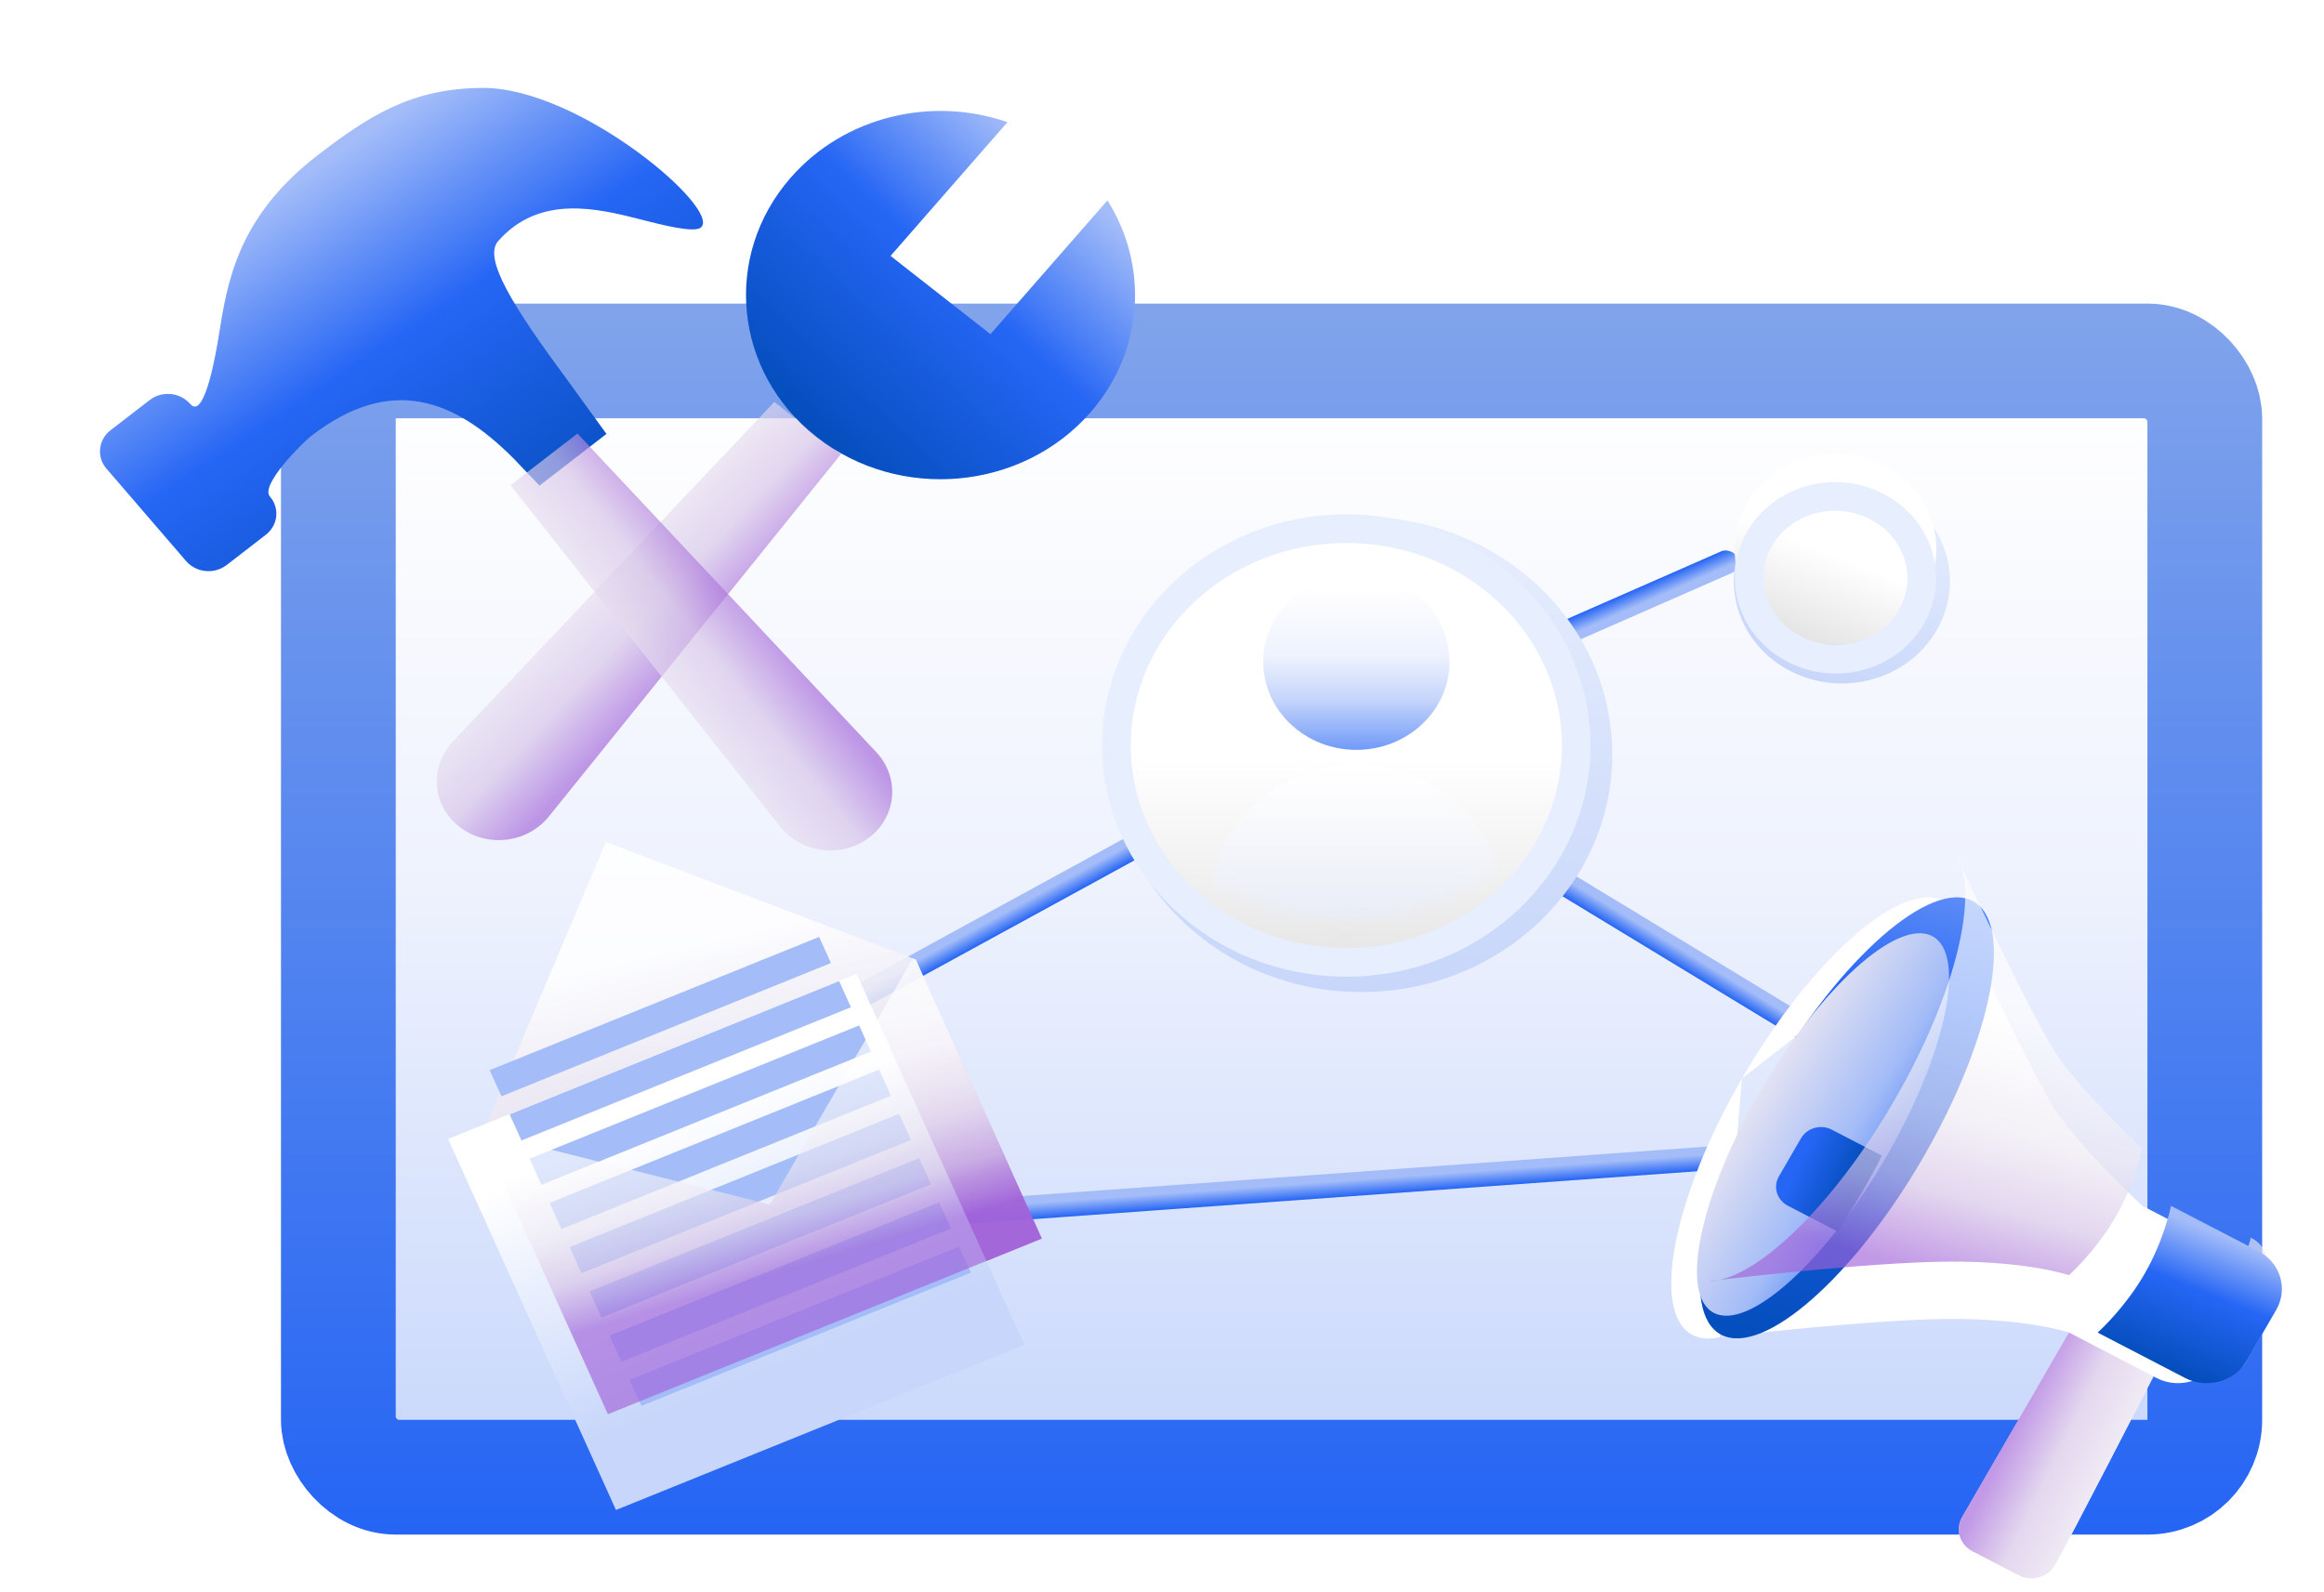 <svg width="162" height="111" viewBox="0 0 162 111" fill="none" xmlns="http://www.w3.org/2000/svg">
<path d="M8.432 27.895C9.292 27.231 10.557 27.352 11.258 28.166C12.291 29.365 13.107 24.29 13.241 23.458L13.265 23.307C13.858 19.621 14.582 15.12 20.11 10.851C23.713 8.069 26.717 6.148 31.648 6.131C38.432 6.108 48.4 14.671 46.843 15.873C46.357 16.248 44.155 15.684 42.676 15.306C39.598 14.517 35.616 13.56 32.734 16.797C32.092 17.519 32.567 18.986 33.874 21.162H50.424C50.397 18.241 51.416 15.296 53.537 12.87C57.301 8.563 63.41 7.176 68.654 8.997L60.501 18.326L64.121 21.162H69.756L75.618 14.454C76.911 16.498 77.562 18.826 77.543 21.162H152.925C155.557 21.162 157.69 23.182 157.69 25.674V102.484C157.69 104.976 155.557 106.996 152.925 106.996H24.351C21.719 106.996 19.586 104.976 19.586 102.484V30.484C18.898 31.073 16.145 33.84 16.813 34.615C17.514 35.429 17.386 36.628 16.526 37.292L13.802 39.395C12.942 40.059 11.677 39.938 10.975 39.124L5.421 32.675C4.72 31.86 4.848 30.662 5.708 29.998L8.432 27.895Z" fill="white"/>
<rect x="23.586" y="25.166" width="130.104" height="77.833" rx="4" fill="url(#paint0_linear_14812_31527)" fill-opacity="0.65" stroke="url(#paint1_linear_14812_31527)" stroke-width="8"/>
<rect width="41.141" height="1.688" rx="0.844" transform="matrix(0.878 -0.48 0.52 0.854 45.7 76.314)" fill="url(#paint2_linear_14812_31527)"/>
<rect width="41.05" height="1.692" rx="0.846" transform="matrix(0.855 0.519 -0.561 0.828 100.886 55.639)" fill="url(#paint3_linear_14812_31527)"/>
<rect width="21.081" height="1.681" rx="0.841" transform="matrix(-0.916 0.402 -0.44 -0.898 121.488 39.615)" fill="url(#paint4_linear_14812_31527)"/>
<rect width="65.413" height="1.665" rx="0.832" transform="matrix(0.997 -0.072 0.08 0.997 58.004 84.35)" fill="url(#paint5_linear_14812_31527)"/>
<g filter="url(#filter0_ii_14812_31527)">
<path d="M8.432 27.894C9.291 27.23 10.557 27.352 11.258 28.166C12.29 29.365 13.107 24.29 13.24 23.457L13.245 23.43C13.842 19.721 14.52 15.168 20.11 10.85C23.712 8.068 26.716 6.147 31.647 6.13C38.431 6.107 48.399 14.67 46.843 15.872C46.357 16.248 44.155 15.684 42.676 15.305C39.597 14.516 35.616 13.559 32.734 16.797C31.646 18.018 33.76 21.374 37.688 26.687L40.275 30.255L35.605 33.862L33.812 31.98C29.664 27.81 25.239 26.113 19.673 30.412C19.181 30.791 16.111 33.801 16.812 34.615C17.514 35.429 17.385 36.627 16.525 37.291L13.801 39.395C12.941 40.059 11.676 39.938 10.975 39.123L5.42 32.674C4.719 31.86 4.848 30.662 5.707 29.998L8.432 27.894Z" fill="url(#paint6_linear_14812_31527)"/>
</g>
<g filter="url(#filter1_d_14812_31527)">
<ellipse cx="17.496" cy="16.567" rx="17.496" ry="16.567" transform="matrix(-1 0 0 1 110.386 32.037)" fill="url(#paint7_linear_14812_31527)"/>
<path d="M75.826 47.98C75.826 56.279 82.948 63.099 91.849 63.099C100.751 63.099 107.872 56.279 107.872 47.98C107.872 39.681 100.751 32.861 91.849 32.861C82.948 32.861 75.826 39.681 75.826 47.98Z" fill="url(#paint8_linear_14812_31527)" stroke="#E7EEFD" stroke-width="2"/>
<g filter="url(#filter2_ii_14812_31527)">
<mask id="mask0_14812_31527" style="mask-type:alpha" maskUnits="userSpaceOnUse" x="74" y="31" width="35" height="34">
<path d="M75.826 47.984C75.826 56.283 82.948 63.103 91.849 63.103C100.75 63.103 107.872 56.283 107.872 47.984C107.872 39.685 100.75 32.865 91.849 32.865C82.948 32.865 75.826 39.685 75.826 47.984Z" fill="url(#paint9_linear_14812_31527)" stroke="#E7EEFD" stroke-width="2"/>
</mask>
<g mask="url(#mask0_14812_31527)">
<path d="M82.203 63.6C82.203 57.889 86.833 53.26 92.544 53.26C98.255 53.26 102.885 57.889 102.885 63.6V66.916C102.885 68.313 101.752 69.445 100.356 69.445H84.732C83.335 69.445 82.203 68.313 82.203 66.916V63.6Z" fill="url(#paint10_linear_14812_31527)" fill-opacity="0.65"/>
<ellipse cx="92.551" cy="46.135" rx="6.493" ry="6.149" fill="url(#paint11_linear_14812_31527)" fill-opacity="0.65"/>
</g>
</g>
<ellipse cx="7.476" cy="7.193" rx="7.476" ry="7.193" transform="matrix(-0.931 -0.365 -0.4 0.916 136.228 32.662)" fill="url(#paint12_linear_14812_31527)"/>
<g filter="url(#filter3_d_14812_31527)">
<path fill-rule="evenodd" clip-rule="evenodd" d="M113.985 85.082C111.051 83.559 112.594 75.55 117.432 67.194C122.27 58.838 128.571 53.298 131.505 54.822C131.834 54.992 132.106 55.244 132.324 55.568L117.432 67.194L115.884 85.238C119.156 84.503 124.098 79.55 128.059 72.709C131.942 66.001 133.703 59.517 132.729 56.432C134.022 59.181 137.896 67.34 139.364 69.528C141.124 72.152 145.272 76.016 145.336 76.076L145.336 76.075L151.43 79.239C152.638 79.866 153.238 81.137 153.021 82.365C153.945 82.873 154.289 83.966 153.788 84.831L152.561 86.951C152.06 87.815 150.901 88.129 149.952 87.664C148.975 88.496 147.522 88.701 146.315 88.074L140.222 84.911C140.222 84.911 140.221 84.912 140.221 84.912C140.221 84.912 136.963 83.794 130.692 83.986C125.568 84.143 118.365 84.947 115.902 85.236C115.613 85.302 115.337 85.335 115.076 85.335L115.037 85.339L115.04 85.334C114.654 85.328 114.3 85.246 113.985 85.082ZM139.242 101.138C138.747 101.992 137.622 102.308 136.729 101.845L133.495 100.166C132.602 99.702 132.279 98.634 132.773 97.78L140.223 84.914L146.113 87.972C146.113 87.972 140.13 99.604 139.242 101.138Z" fill="white"/>
<g filter="url(#filter4_iii_14812_31527)">
<path d="M139.241 101.134C138.746 101.988 137.621 102.304 136.728 101.841L133.494 100.162C132.601 99.698 132.278 98.63 132.772 97.776L140.222 84.91L146.112 87.968C146.112 87.968 140.129 99.6 139.241 101.134Z" fill="url(#paint13_linear_14812_31527)" fill-opacity="0.65"/>
</g>
<g filter="url(#filter5_ii_14812_31527)">
<path fill-rule="evenodd" clip-rule="evenodd" d="M149.824 87.599C150.085 87.376 150.312 87.108 150.49 86.8L152.536 83.266C152.717 82.955 152.833 82.627 152.891 82.296L152.976 82.34C153.934 82.837 154.297 83.952 153.789 84.831L152.561 86.951C152.053 87.829 150.864 88.138 149.907 87.641L149.824 87.599Z" fill="url(#paint14_linear_14812_31527)" fill-opacity="0.65"/>
</g>
<g filter="url(#filter6_ii_14812_31527)">
<ellipse cx="5.987" cy="17.483" rx="5.987" ry="17.483" transform="matrix(-0.888 -0.461 -0.501 0.865 136.82 57.58)" fill="url(#paint15_linear_14812_31527)"/>
</g>
<ellipse cx="4.946" cy="15.187" rx="4.946" ry="15.187" transform="matrix(-0.888 -0.461 -0.501 0.865 135.079 59.549)" fill="url(#paint16_linear_14812_31527)"/>
<g filter="url(#filter7_ii_14812_31527)">
<path fill-rule="evenodd" clip-rule="evenodd" d="M126.1 74.873C126.673 74.006 127.236 73.099 127.782 72.156C128.283 71.29 128.75 70.429 129.182 69.579L125.692 67.767C124.927 67.37 123.963 67.641 123.539 68.373L122.004 71.023C121.58 71.755 121.857 72.671 122.623 73.068L126.1 74.873Z" fill="url(#paint17_linear_14812_31527)"/>
</g>
<g filter="url(#filter8_ii_14812_31527)">
<path d="M115.042 85.332C118.257 85.381 123.74 80.167 128.059 72.709C132.377 65.25 134.071 58.068 132.298 55.528L132.302 55.521C132.302 55.521 137.59 66.884 139.364 69.528C141.138 72.173 145.337 76.076 145.337 76.076C145.337 76.076 144.879 78.424 143.472 80.854C142.065 83.283 140.221 84.912 140.221 84.912C140.221 84.912 136.963 83.794 130.692 83.986C124.422 84.178 115.037 85.339 115.037 85.339L115.042 85.332Z" fill="url(#paint18_linear_14812_31527)" fill-opacity="0.65"/>
</g>
<g filter="url(#filter9_ii_14812_31527)">
<path fill-rule="evenodd" clip-rule="evenodd" d="M145.335 76.083C145.307 76.226 144.834 78.501 143.472 80.854C142.161 83.118 140.47 84.687 140.246 84.889C140.23 84.906 140.221 84.914 140.221 84.914L146.315 88.078C147.846 88.873 149.775 88.33 150.622 86.866L152.668 83.332C153.516 81.868 152.962 80.037 151.431 79.243L145.337 76.079C145.337 76.079 145.336 76.081 145.335 76.083Z" fill="url(#paint19_linear_14812_31527)"/>
</g>
</g>
<g filter="url(#filter10_i_14812_31527)">
<ellipse cx="6.978" cy="6.714" rx="6.978" ry="6.714" transform="matrix(-0.931 -0.365 -0.4 0.916 135.132 32.682)" fill="url(#paint20_linear_14812_31527)"/>
</g>
<path d="M120.381 34.106C119.131 36.965 120.55 40.305 123.658 41.523C126.766 42.741 130.263 41.327 131.512 38.468C132.761 35.61 131.343 32.27 128.235 31.052C125.126 29.834 121.63 31.248 120.381 34.106Z" stroke="#E7EEFD" stroke-width="2"/>
</g>
<g filter="url(#filter11_iii_14812_31527)">
<path d="M53.977 28.025L58.62 31.663L38.261 56.931C36.75 58.806 33.91 59.129 32.009 57.639C30.109 56.151 29.912 53.448 31.575 51.691L53.977 28.025Z" fill="url(#paint21_linear_14812_31527)" fill-opacity="0.65"/>
</g>
<g filter="url(#filter12_ii_14812_31527)">
<path d="M33.588 83.16L42.24 62.716L63.83 70.908L72.618 90.357L42.376 102.608L33.588 83.16Z" fill="url(#paint22_linear_14812_31527)" fill-opacity="0.65"/>
<path d="M33.588 83.16L42.24 62.716L63.83 70.908L72.618 90.357L42.376 102.608L33.588 83.16Z" fill="url(#paint23_linear_14812_31527)" fill-opacity="0.65"/>
</g>
<g filter="url(#filter13_i_14812_31527)">
<rect width="30.71" height="28.4" transform="matrix(0.927 -0.375 0.412 0.911 31.237 75.412)" fill="url(#paint24_linear_14812_31527)"/>
</g>
<line y1="-1" x2="24.778" y2="-1" transform="matrix(0.927 -0.375 0.412 0.911 34.955 76.439)" stroke="#A4BDF9" stroke-width="2"/>
<line y1="-1" x2="24.778" y2="-1" transform="matrix(0.927 -0.375 0.412 0.911 37.743 82.611)" stroke="#A4BDF9" stroke-width="2"/>
<line y1="-1" x2="24.778" y2="-1" transform="matrix(0.927 -0.375 0.412 0.911 40.53 88.775)" stroke="#A4BDF9" stroke-width="2"/>
<line y1="-1" x2="24.778" y2="-1" transform="matrix(0.927 -0.375 0.412 0.911 43.318 94.947)" stroke="#A4BDF9" stroke-width="2"/>
<line y1="-1" x2="24.778" y2="-1" transform="matrix(0.927 -0.375 0.412 0.911 36.349 79.522)" stroke="#A4BDF9" stroke-width="2"/>
<line y1="-1" x2="24.778" y2="-1" transform="matrix(0.927 -0.375 0.412 0.911 39.137 85.693)" stroke="#A4BDF9" stroke-width="2"/>
<line y1="-1" x2="24.778" y2="-1" transform="matrix(0.927 -0.375 0.412 0.911 41.924 91.865)" stroke="#A4BDF9" stroke-width="2"/>
<line y1="-1" x2="24.778" y2="-1" transform="matrix(0.927 -0.375 0.412 0.911 44.712 98.029)" stroke="#A4BDF9" stroke-width="2"/>
<g filter="url(#filter14_ii_14812_31527)">
<path fill-rule="evenodd" clip-rule="evenodd" d="M33.669 82.97L53.658 87.989L63.628 70.831L63.831 70.908L72.618 90.356L42.376 102.608L33.589 83.16L33.669 82.97Z" fill="url(#paint25_linear_14812_31527)" fill-opacity="0.65"/>
</g>
<g filter="url(#filter15_iii_14812_31527)">
<path d="M35.582 33.835L40.252 30.228L61.08 52.44C62.735 54.205 62.522 56.906 60.611 58.381C58.702 59.856 55.864 59.51 54.372 57.621L35.582 33.835Z" fill="url(#paint26_linear_14812_31527)" fill-opacity="0.65"/>
</g>
<g filter="url(#filter16_ii_14812_31527)">
<path fill-rule="evenodd" clip-rule="evenodd" d="M68.229 8.517C62.985 6.697 56.878 8.084 53.115 12.39C48.341 17.853 49.148 25.947 54.918 30.468C60.687 34.988 69.234 34.224 74.009 28.761C77.773 24.453 78.068 18.509 75.195 13.972L67.044 23.3L60.079 17.843L68.229 8.517Z" fill="url(#paint27_linear_14812_31527)"/>
</g>
<defs>
<filter id="filter0_ii_14812_31527" x="4.968" y="4.13" width="44.037" height="37.693" filterUnits="userSpaceOnUse" color-interpolation-filters="sRGB">
<feFlood flood-opacity="0" result="BackgroundImageFix"/>
<feBlend mode="normal" in="SourceGraphic" in2="BackgroundImageFix" result="shape"/>
<feColorMatrix in="SourceAlpha" type="matrix" values="0 0 0 0 0 0 0 0 0 0 0 0 0 0 0 0 0 0 127 0" result="hardAlpha"/>
<feOffset dx="2" dy="2"/>
<feGaussianBlur stdDeviation="1"/>
<feComposite in2="hardAlpha" operator="arithmetic" k2="-1" k3="1"/>
<feColorMatrix type="matrix" values="0 0 0 0 0.78 0 0 0 0 0.839 0 0 0 0 0.98 0 0 0 0.75 0"/>
<feBlend mode="normal" in2="shape" result="effect1_innerShadow_14812_31527"/>
<feColorMatrix in="SourceAlpha" type="matrix" values="0 0 0 0 0 0 0 0 0 0 0 0 0 0 0 0 0 0 127 0" result="hardAlpha"/>
<feOffset dy="-2"/>
<feGaussianBlur stdDeviation="1"/>
<feComposite in2="hardAlpha" operator="arithmetic" k2="-1" k3="1"/>
<feColorMatrix type="matrix" values="0 0 0 0 0.149 0 0 0 0 0.4 0 0 0 0 0.961 0 0 0 1 0"/>
<feBlend mode="normal" in2="effect1_innerShadow_14812_31527" result="effect2_innerShadow_14812_31527"/>
</filter>
<filter id="filter1_d_14812_31527" x="72.826" y="29.39" width="87.192" height="80.668" filterUnits="userSpaceOnUse" color-interpolation-filters="sRGB">
<feFlood flood-opacity="0" result="BackgroundImageFix"/>
<feColorMatrix in="SourceAlpha" type="matrix" values="0 0 0 0 0 0 0 0 0 0 0 0 0 0 0 0 0 0 127 0" result="hardAlpha"/>
<feOffset dx="2" dy="4"/>
<feGaussianBlur stdDeviation="2"/>
<feComposite in2="hardAlpha" operator="out"/>
<feColorMatrix type="matrix" values="0 0 0 0 0.145 0 0 0 0 0.396 0 0 0 0 0.957 0 0 0 0.5 0"/>
<feBlend mode="normal" in2="BackgroundImageFix" result="effect1_dropShadow_14812_31527"/>
<feBlend mode="normal" in="SourceGraphic" in2="effect1_dropShadow_14812_31527" result="shape"/>
</filter>
<filter id="filter2_ii_14812_31527" x="82.203" y="35.986" width="20.681" height="28.117" filterUnits="userSpaceOnUse" color-interpolation-filters="sRGB">
<feFlood flood-opacity="0" result="BackgroundImageFix"/>
<feBlend mode="normal" in="SourceGraphic" in2="BackgroundImageFix" result="shape"/>
<feColorMatrix in="SourceAlpha" type="matrix" values="0 0 0 0 0 0 0 0 0 0 0 0 0 0 0 0 0 0 127 0" result="hardAlpha"/>
<feOffset/>
<feGaussianBlur stdDeviation="5"/>
<feComposite in2="hardAlpha" operator="arithmetic" k2="-1" k3="1"/>
<feColorMatrix type="matrix" values="0 0 0 0 0.835 0 0 0 0 0.761 0 0 0 0 0.906 0 0 0 1 0"/>
<feBlend mode="normal" in2="shape" result="effect1_innerShadow_14812_31527"/>
<feColorMatrix in="SourceAlpha" type="matrix" values="0 0 0 0 0 0 0 0 0 0 0 0 0 0 0 0 0 0 127 0" result="hardAlpha"/>
<feOffset dy="-4"/>
<feGaussianBlur stdDeviation="3"/>
<feComposite in2="hardAlpha" operator="arithmetic" k2="-1" k3="1"/>
<feColorMatrix type="matrix" values="0 0 0 0 0.149 0 0 0 0 0.4 0 0 0 0 0.961 0 0 0 0.5 0"/>
<feBlend mode="normal" in2="effect1_innerShadow_14812_31527" result="effect2_innerShadow_14812_31527"/>
</filter>
<filter id="filter3_d_14812_31527" x="110.498" y="54.57" width="49.52" height="55.488" filterUnits="userSpaceOnUse" color-interpolation-filters="sRGB">
<feFlood flood-opacity="0" result="BackgroundImageFix"/>
<feColorMatrix in="SourceAlpha" type="matrix" values="0 0 0 0 0 0 0 0 0 0 0 0 0 0 0 0 0 0 127 0" result="hardAlpha"/>
<feOffset dx="2" dy="4"/>
<feGaussianBlur stdDeviation="2"/>
<feComposite in2="hardAlpha" operator="out"/>
<feColorMatrix type="matrix" values="0 0 0 0 0.145 0 0 0 0 0.396 0 0 0 0 0.957 0 0 0 0.5 0"/>
<feBlend mode="normal" in2="BackgroundImageFix" result="effect1_dropShadow_14812_31527"/>
<feBlend mode="normal" in="SourceGraphic" in2="effect1_dropShadow_14812_31527" result="shape"/>
</filter>
<filter id="filter4_iii_14812_31527" x="132.54" y="80.91" width="13.572" height="25.145" filterUnits="userSpaceOnUse" color-interpolation-filters="sRGB">
<feFlood flood-opacity="0" result="BackgroundImageFix"/>
<feBlend mode="normal" in="SourceGraphic" in2="BackgroundImageFix" result="shape"/>
<feColorMatrix in="SourceAlpha" type="matrix" values="0 0 0 0 0 0 0 0 0 0 0 0 0 0 0 0 0 0 127 0" result="hardAlpha"/>
<feOffset/>
<feGaussianBlur stdDeviation="5"/>
<feComposite in2="hardAlpha" operator="arithmetic" k2="-1" k3="1"/>
<feColorMatrix type="matrix" values="0 0 0 0 0.835 0 0 0 0 0.761 0 0 0 0 0.906 0 0 0 1 0"/>
<feBlend mode="normal" in2="shape" result="effect1_innerShadow_14812_31527"/>
<feColorMatrix in="SourceAlpha" type="matrix" values="0 0 0 0 0 0 0 0 0 0 0 0 0 0 0 0 0 0 127 0" result="hardAlpha"/>
<feOffset dy="-4"/>
<feGaussianBlur stdDeviation="3"/>
<feComposite in2="hardAlpha" operator="arithmetic" k2="-1" k3="1"/>
<feColorMatrix type="matrix" values="0 0 0 0 0.149 0 0 0 0 0.4 0 0 0 0 0.961 0 0 0 0.5 0"/>
<feBlend mode="normal" in2="effect1_innerShadow_14812_31527" result="effect2_innerShadow_14812_31527"/>
<feColorMatrix in="SourceAlpha" type="matrix" values="0 0 0 0 0 0 0 0 0 0 0 0 0 0 0 0 0 0 127 0" result="hardAlpha"/>
<feOffset dy="4"/>
<feGaussianBlur stdDeviation="2"/>
<feComposite in2="hardAlpha" operator="arithmetic" k2="-1" k3="1"/>
<feColorMatrix type="matrix" values="0 0 0 0 0.149 0 0 0 0 0.4 0 0 0 0 0.961 0 0 0 0.5 0"/>
<feBlend mode="normal" in2="effect2_innerShadow_14812_31527" result="effect3_innerShadow_14812_31527"/>
</filter>
<filter id="filter5_ii_14812_31527" x="149.824" y="78.296" width="4.194" height="9.583" filterUnits="userSpaceOnUse" color-interpolation-filters="sRGB">
<feFlood flood-opacity="0" result="BackgroundImageFix"/>
<feBlend mode="normal" in="SourceGraphic" in2="BackgroundImageFix" result="shape"/>
<feColorMatrix in="SourceAlpha" type="matrix" values="0 0 0 0 0 0 0 0 0 0 0 0 0 0 0 0 0 0 127 0" result="hardAlpha"/>
<feOffset/>
<feGaussianBlur stdDeviation="5"/>
<feComposite in2="hardAlpha" operator="arithmetic" k2="-1" k3="1"/>
<feColorMatrix type="matrix" values="0 0 0 0 0.835 0 0 0 0 0.761 0 0 0 0 0.906 0 0 0 1 0"/>
<feBlend mode="normal" in2="shape" result="effect1_innerShadow_14812_31527"/>
<feColorMatrix in="SourceAlpha" type="matrix" values="0 0 0 0 0 0 0 0 0 0 0 0 0 0 0 0 0 0 127 0" result="hardAlpha"/>
<feOffset dy="-4"/>
<feGaussianBlur stdDeviation="3"/>
<feComposite in2="hardAlpha" operator="arithmetic" k2="-1" k3="1"/>
<feColorMatrix type="matrix" values="0 0 0 0 0.149 0 0 0 0 0.4 0 0 0 0 0.961 0 0 0 0.5 0"/>
<feBlend mode="normal" in2="effect1_innerShadow_14812_31527" result="effect2_innerShadow_14812_31527"/>
</filter>
<filter id="filter6_ii_14812_31527" x="112.5" y="52.57" width="22.494" height="34.765" filterUnits="userSpaceOnUse" color-interpolation-filters="sRGB">
<feFlood flood-opacity="0" result="BackgroundImageFix"/>
<feBlend mode="normal" in="SourceGraphic" in2="BackgroundImageFix" result="shape"/>
<feColorMatrix in="SourceAlpha" type="matrix" values="0 0 0 0 0 0 0 0 0 0 0 0 0 0 0 0 0 0 127 0" result="hardAlpha"/>
<feOffset dx="2" dy="2"/>
<feGaussianBlur stdDeviation="1"/>
<feComposite in2="hardAlpha" operator="arithmetic" k2="-1" k3="1"/>
<feColorMatrix type="matrix" values="0 0 0 0 0.78 0 0 0 0 0.839 0 0 0 0 0.98 0 0 0 0.75 0"/>
<feBlend mode="normal" in2="shape" result="effect1_innerShadow_14812_31527"/>
<feColorMatrix in="SourceAlpha" type="matrix" values="0 0 0 0 0 0 0 0 0 0 0 0 0 0 0 0 0 0 127 0" result="hardAlpha"/>
<feOffset dy="-2"/>
<feGaussianBlur stdDeviation="1"/>
<feComposite in2="hardAlpha" operator="arithmetic" k2="-1" k3="1"/>
<feColorMatrix type="matrix" values="0 0 0 0 0.149 0 0 0 0 0.4 0 0 0 0 0.961 0 0 0 1 0"/>
<feBlend mode="normal" in2="effect1_innerShadow_14812_31527" result="effect2_innerShadow_14812_31527"/>
</filter>
<filter id="filter7_ii_14812_31527" x="120.806" y="67.584" width="8.376" height="9.289" filterUnits="userSpaceOnUse" color-interpolation-filters="sRGB">
<feFlood flood-opacity="0" result="BackgroundImageFix"/>
<feBlend mode="normal" in="SourceGraphic" in2="BackgroundImageFix" result="shape"/>
<feColorMatrix in="SourceAlpha" type="matrix" values="0 0 0 0 0 0 0 0 0 0 0 0 0 0 0 0 0 0 127 0" result="hardAlpha"/>
<feOffset dx="-1" dy="2"/>
<feGaussianBlur stdDeviation="1"/>
<feComposite in2="hardAlpha" operator="arithmetic" k2="-1" k3="1"/>
<feColorMatrix type="matrix" values="0 0 0 0 0.78 0 0 0 0 0.839 0 0 0 0 0.98 0 0 0 0.75 0"/>
<feBlend mode="normal" in2="shape" result="effect1_innerShadow_14812_31527"/>
<feColorMatrix in="SourceAlpha" type="matrix" values="0 0 0 0 0 0 0 0 0 0 0 0 0 0 0 0 0 0 127 0" result="hardAlpha"/>
<feOffset dx="-1" dy="1"/>
<feGaussianBlur stdDeviation="1"/>
<feComposite in2="hardAlpha" operator="arithmetic" k2="-1" k3="1"/>
<feColorMatrix type="matrix" values="0 0 0 0 0.149 0 0 0 0 0.4 0 0 0 0 0.961 0 0 0 1 0"/>
<feBlend mode="normal" in2="effect1_innerShadow_14812_31527" result="effect2_innerShadow_14812_31527"/>
</filter>
<filter id="filter8_ii_14812_31527" x="115.037" y="51.52" width="30.299" height="33.819" filterUnits="userSpaceOnUse" color-interpolation-filters="sRGB">
<feFlood flood-opacity="0" result="BackgroundImageFix"/>
<feBlend mode="normal" in="SourceGraphic" in2="BackgroundImageFix" result="shape"/>
<feColorMatrix in="SourceAlpha" type="matrix" values="0 0 0 0 0 0 0 0 0 0 0 0 0 0 0 0 0 0 127 0" result="hardAlpha"/>
<feOffset/>
<feGaussianBlur stdDeviation="5"/>
<feComposite in2="hardAlpha" operator="arithmetic" k2="-1" k3="1"/>
<feColorMatrix type="matrix" values="0 0 0 0 0.835 0 0 0 0 0.761 0 0 0 0 0.906 0 0 0 1 0"/>
<feBlend mode="normal" in2="shape" result="effect1_innerShadow_14812_31527"/>
<feColorMatrix in="SourceAlpha" type="matrix" values="0 0 0 0 0 0 0 0 0 0 0 0 0 0 0 0 0 0 127 0" result="hardAlpha"/>
<feOffset dy="-4"/>
<feGaussianBlur stdDeviation="3"/>
<feComposite in2="hardAlpha" operator="arithmetic" k2="-1" k3="1"/>
<feColorMatrix type="matrix" values="0 0 0 0 0.149 0 0 0 0 0.4 0 0 0 0 0.961 0 0 0 0.5 0"/>
<feBlend mode="normal" in2="effect1_innerShadow_14812_31527" result="effect2_innerShadow_14812_31527"/>
</filter>
<filter id="filter9_ii_14812_31527" x="140.221" y="74.079" width="14.844" height="16.365" filterUnits="userSpaceOnUse" color-interpolation-filters="sRGB">
<feFlood flood-opacity="0" result="BackgroundImageFix"/>
<feBlend mode="normal" in="SourceGraphic" in2="BackgroundImageFix" result="shape"/>
<feColorMatrix in="SourceAlpha" type="matrix" values="0 0 0 0 0 0 0 0 0 0 0 0 0 0 0 0 0 0 127 0" result="hardAlpha"/>
<feOffset dx="2" dy="2"/>
<feGaussianBlur stdDeviation="1"/>
<feComposite in2="hardAlpha" operator="arithmetic" k2="-1" k3="1"/>
<feColorMatrix type="matrix" values="0 0 0 0 0.78 0 0 0 0 0.839 0 0 0 0 0.98 0 0 0 0.75 0"/>
<feBlend mode="normal" in2="shape" result="effect1_innerShadow_14812_31527"/>
<feColorMatrix in="SourceAlpha" type="matrix" values="0 0 0 0 0 0 0 0 0 0 0 0 0 0 0 0 0 0 127 0" result="hardAlpha"/>
<feOffset dy="-2"/>
<feGaussianBlur stdDeviation="1"/>
<feComposite in2="hardAlpha" operator="arithmetic" k2="-1" k3="1"/>
<feColorMatrix type="matrix" values="0 0 0 0 0.149 0 0 0 0 0.4 0 0 0 0 0.961 0 0 0 1 0"/>
<feBlend mode="normal" in2="effect1_innerShadow_14812_31527" result="effect2_innerShadow_14812_31527"/>
</filter>
<filter id="filter10_i_14812_31527" x="118.913" y="27.628" width="14.066" height="15.319" filterUnits="userSpaceOnUse" color-interpolation-filters="sRGB">
<feFlood flood-opacity="0" result="BackgroundImageFix"/>
<feBlend mode="normal" in="SourceGraphic" in2="BackgroundImageFix" result="shape"/>
<feColorMatrix in="SourceAlpha" type="matrix" values="0 0 0 0 0 0 0 0 0 0 0 0 0 0 0 0 0 0 127 0" result="hardAlpha"/>
<feOffset dy="-2"/>
<feGaussianBlur stdDeviation="1"/>
<feComposite in2="hardAlpha" operator="arithmetic" k2="-1" k3="1"/>
<feColorMatrix type="matrix" values="0 0 0 0 1 0 0 0 0 1 0 0 0 0 1 0 0 0 0.5 0"/>
<feBlend mode="normal" in2="shape" result="effect1_innerShadow_14812_31527"/>
</filter>
<filter id="filter11_iii_14812_31527" x="30.445" y="24.025" width="28.175" height="38.551" filterUnits="userSpaceOnUse" color-interpolation-filters="sRGB">
<feFlood flood-opacity="0" result="BackgroundImageFix"/>
<feBlend mode="normal" in="SourceGraphic" in2="BackgroundImageFix" result="shape"/>
<feColorMatrix in="SourceAlpha" type="matrix" values="0 0 0 0 0 0 0 0 0 0 0 0 0 0 0 0 0 0 127 0" result="hardAlpha"/>
<feOffset/>
<feGaussianBlur stdDeviation="5"/>
<feComposite in2="hardAlpha" operator="arithmetic" k2="-1" k3="1"/>
<feColorMatrix type="matrix" values="0 0 0 0 0.835 0 0 0 0 0.761 0 0 0 0 0.906 0 0 0 1 0"/>
<feBlend mode="normal" in2="shape" result="effect1_innerShadow_14812_31527"/>
<feColorMatrix in="SourceAlpha" type="matrix" values="0 0 0 0 0 0 0 0 0 0 0 0 0 0 0 0 0 0 127 0" result="hardAlpha"/>
<feOffset dy="-4"/>
<feGaussianBlur stdDeviation="3"/>
<feComposite in2="hardAlpha" operator="arithmetic" k2="-1" k3="1"/>
<feColorMatrix type="matrix" values="0 0 0 0 0.149 0 0 0 0 0.4 0 0 0 0 0.961 0 0 0 0.5 0"/>
<feBlend mode="normal" in2="effect1_innerShadow_14812_31527" result="effect2_innerShadow_14812_31527"/>
<feColorMatrix in="SourceAlpha" type="matrix" values="0 0 0 0 0 0 0 0 0 0 0 0 0 0 0 0 0 0 127 0" result="hardAlpha"/>
<feOffset dy="4"/>
<feGaussianBlur stdDeviation="2"/>
<feComposite in2="hardAlpha" operator="arithmetic" k2="-1" k3="1"/>
<feColorMatrix type="matrix" values="0 0 0 0 0.149 0 0 0 0 0.4 0 0 0 0 0.961 0 0 0 0.5 0"/>
<feBlend mode="normal" in2="effect2_innerShadow_14812_31527" result="effect3_innerShadow_14812_31527"/>
</filter>
<filter id="filter12_ii_14812_31527" x="33.588" y="58.716" width="39.03" height="43.893" filterUnits="userSpaceOnUse" color-interpolation-filters="sRGB">
<feFlood flood-opacity="0" result="BackgroundImageFix"/>
<feBlend mode="normal" in="SourceGraphic" in2="BackgroundImageFix" result="shape"/>
<feColorMatrix in="SourceAlpha" type="matrix" values="0 0 0 0 0 0 0 0 0 0 0 0 0 0 0 0 0 0 127 0" result="hardAlpha"/>
<feOffset/>
<feGaussianBlur stdDeviation="5"/>
<feComposite in2="hardAlpha" operator="arithmetic" k2="-1" k3="1"/>
<feColorMatrix type="matrix" values="0 0 0 0 0.835 0 0 0 0 0.761 0 0 0 0 0.906 0 0 0 1 0"/>
<feBlend mode="normal" in2="shape" result="effect1_innerShadow_14812_31527"/>
<feColorMatrix in="SourceAlpha" type="matrix" values="0 0 0 0 0 0 0 0 0 0 0 0 0 0 0 0 0 0 127 0" result="hardAlpha"/>
<feOffset dy="-4"/>
<feGaussianBlur stdDeviation="3"/>
<feComposite in2="hardAlpha" operator="arithmetic" k2="-1" k3="1"/>
<feColorMatrix type="matrix" values="0 0 0 0 0.149 0 0 0 0 0.4 0 0 0 0 0.961 0 0 0 0.5 0"/>
<feBlend mode="normal" in2="effect1_innerShadow_14812_31527" result="effect2_innerShadow_14812_31527"/>
</filter>
<filter id="filter13_i_14812_31527" x="31.237" y="63.881" width="40.157" height="41.412" filterUnits="userSpaceOnUse" color-interpolation-filters="sRGB">
<feFlood flood-opacity="0" result="BackgroundImageFix"/>
<feBlend mode="normal" in="SourceGraphic" in2="BackgroundImageFix" result="shape"/>
<feColorMatrix in="SourceAlpha" type="matrix" values="0 0 0 0 0 0 0 0 0 0 0 0 0 0 0 0 0 0 127 0" result="hardAlpha"/>
<feOffset dy="4"/>
<feGaussianBlur stdDeviation="2"/>
<feComposite in2="hardAlpha" operator="arithmetic" k2="-1" k3="1"/>
<feColorMatrix type="matrix" values="0 0 0 0 0.78 0 0 0 0 0.839 0 0 0 0 0.98 0 0 0 0.68 0"/>
<feBlend mode="normal" in2="shape" result="effect1_innerShadow_14812_31527"/>
</filter>
<filter id="filter14_ii_14812_31527" x="33.589" y="66.831" width="39.03" height="35.777" filterUnits="userSpaceOnUse" color-interpolation-filters="sRGB">
<feFlood flood-opacity="0" result="BackgroundImageFix"/>
<feBlend mode="normal" in="SourceGraphic" in2="BackgroundImageFix" result="shape"/>
<feColorMatrix in="SourceAlpha" type="matrix" values="0 0 0 0 0 0 0 0 0 0 0 0 0 0 0 0 0 0 127 0" result="hardAlpha"/>
<feOffset/>
<feGaussianBlur stdDeviation="5"/>
<feComposite in2="hardAlpha" operator="arithmetic" k2="-1" k3="1"/>
<feColorMatrix type="matrix" values="0 0 0 0 0.835 0 0 0 0 0.761 0 0 0 0 0.906 0 0 0 1 0"/>
<feBlend mode="normal" in2="shape" result="effect1_innerShadow_14812_31527"/>
<feColorMatrix in="SourceAlpha" type="matrix" values="0 0 0 0 0 0 0 0 0 0 0 0 0 0 0 0 0 0 127 0" result="hardAlpha"/>
<feOffset dy="-4"/>
<feGaussianBlur stdDeviation="3"/>
<feComposite in2="hardAlpha" operator="arithmetic" k2="-1" k3="1"/>
<feColorMatrix type="matrix" values="0 0 0 0 0.149 0 0 0 0 0.4 0 0 0 0 0.961 0 0 0 0.5 0"/>
<feBlend mode="normal" in2="effect1_innerShadow_14812_31527" result="effect2_innerShadow_14812_31527"/>
</filter>
<filter id="filter15_iii_14812_31527" x="35.582" y="26.228" width="26.612" height="37.068" filterUnits="userSpaceOnUse" color-interpolation-filters="sRGB">
<feFlood flood-opacity="0" result="BackgroundImageFix"/>
<feBlend mode="normal" in="SourceGraphic" in2="BackgroundImageFix" result="shape"/>
<feColorMatrix in="SourceAlpha" type="matrix" values="0 0 0 0 0 0 0 0 0 0 0 0 0 0 0 0 0 0 127 0" result="hardAlpha"/>
<feOffset/>
<feGaussianBlur stdDeviation="5"/>
<feComposite in2="hardAlpha" operator="arithmetic" k2="-1" k3="1"/>
<feColorMatrix type="matrix" values="0 0 0 0 0.835 0 0 0 0 0.761 0 0 0 0 0.906 0 0 0 1 0"/>
<feBlend mode="normal" in2="shape" result="effect1_innerShadow_14812_31527"/>
<feColorMatrix in="SourceAlpha" type="matrix" values="0 0 0 0 0 0 0 0 0 0 0 0 0 0 0 0 0 0 127 0" result="hardAlpha"/>
<feOffset dy="-4"/>
<feGaussianBlur stdDeviation="3"/>
<feComposite in2="hardAlpha" operator="arithmetic" k2="-1" k3="1"/>
<feColorMatrix type="matrix" values="0 0 0 0 0.149 0 0 0 0 0.4 0 0 0 0 0.961 0 0 0 0.5 0"/>
<feBlend mode="normal" in2="effect1_innerShadow_14812_31527" result="effect2_innerShadow_14812_31527"/>
<feColorMatrix in="SourceAlpha" type="matrix" values="0 0 0 0 0 0 0 0 0 0 0 0 0 0 0 0 0 0 127 0" result="hardAlpha"/>
<feOffset dy="4"/>
<feGaussianBlur stdDeviation="2"/>
<feComposite in2="hardAlpha" operator="arithmetic" k2="-1" k3="1"/>
<feColorMatrix type="matrix" values="0 0 0 0 0.149 0 0 0 0 0.4 0 0 0 0 0.961 0 0 0 0.5 0"/>
<feBlend mode="normal" in2="effect2_innerShadow_14812_31527" result="effect3_innerShadow_14812_31527"/>
</filter>
<filter id="filter16_ii_14812_31527" x="50.002" y="5.735" width="29.12" height="29.68" filterUnits="userSpaceOnUse" color-interpolation-filters="sRGB">
<feFlood flood-opacity="0" result="BackgroundImageFix"/>
<feBlend mode="normal" in="SourceGraphic" in2="BackgroundImageFix" result="shape"/>
<feColorMatrix in="SourceAlpha" type="matrix" values="0 0 0 0 0 0 0 0 0 0 0 0 0 0 0 0 0 0 127 0" result="hardAlpha"/>
<feOffset dx="2" dy="2"/>
<feGaussianBlur stdDeviation="1"/>
<feComposite in2="hardAlpha" operator="arithmetic" k2="-1" k3="1"/>
<feColorMatrix type="matrix" values="0 0 0 0 0.78 0 0 0 0 0.839 0 0 0 0 0.98 0 0 0 0.75 0"/>
<feBlend mode="normal" in2="shape" result="effect1_innerShadow_14812_31527"/>
<feColorMatrix in="SourceAlpha" type="matrix" values="0 0 0 0 0 0 0 0 0 0 0 0 0 0 0 0 0 0 127 0" result="hardAlpha"/>
<feOffset dy="-2"/>
<feGaussianBlur stdDeviation="1"/>
<feComposite in2="hardAlpha" operator="arithmetic" k2="-1" k3="1"/>
<feColorMatrix type="matrix" values="0 0 0 0 0.149 0 0 0 0 0.4 0 0 0 0 0.961 0 0 0 1 0"/>
<feBlend mode="normal" in2="effect1_innerShadow_14812_31527" result="effect2_innerShadow_14812_31527"/>
</filter>
<linearGradient id="paint0_linear_14812_31527" x1="88.638" y1="106.999" x2="88.638" y2="27.396" gradientUnits="userSpaceOnUse">
<stop stop-color="#A4BDF9"/>
<stop offset="0.576" stop-color="#E6ECFD"/>
<stop offset="1" stop-color="white"/>
</linearGradient>
<linearGradient id="paint1_linear_14812_31527" x1="88.638" y1="21.166" x2="88.638" y2="106.999" gradientUnits="userSpaceOnUse">
<stop offset="0.013" stop-color="#80A3EB"/>
<stop offset="1" stop-color="#2565F4"/>
</linearGradient>
<linearGradient id="paint2_linear_14812_31527" x1="20.57" y1="1.688" x2="20.57" y2="0.123" gradientUnits="userSpaceOnUse">
<stop offset="0.003" stop-color="#2565F4"/>
<stop offset="0.727" stop-color="#A4BDF9"/>
</linearGradient>
<linearGradient id="paint3_linear_14812_31527" x1="20.525" y1="1.692" x2="20.525" y2="0.123" gradientUnits="userSpaceOnUse">
<stop offset="0.003" stop-color="#2565F4"/>
<stop offset="0.727" stop-color="#A4BDF9"/>
</linearGradient>
<linearGradient id="paint4_linear_14812_31527" x1="10.541" y1="1.681" x2="10.541" y2="0.122" gradientUnits="userSpaceOnUse">
<stop offset="0.003" stop-color="#2565F4"/>
<stop offset="0.727" stop-color="#A4BDF9"/>
</linearGradient>
<linearGradient id="paint5_linear_14812_31527" x1="32.706" y1="1.665" x2="32.706" y2="0.121" gradientUnits="userSpaceOnUse">
<stop offset="0.003" stop-color="#2565F4"/>
<stop offset="0.727" stop-color="#A4BDF9"/>
</linearGradient>
<linearGradient id="paint6_linear_14812_31527" x1="35.995" y1="39.128" x2="18.365" y2="12.63" gradientUnits="userSpaceOnUse">
<stop stop-color="#034DBB"/>
<stop offset="0.587" stop-color="#2666F5"/>
<stop offset="1" stop-color="#A4BDF9"/>
</linearGradient>
<linearGradient id="paint7_linear_14812_31527" x1="17.496" y1="0" x2="17.496" y2="33.133" gradientUnits="userSpaceOnUse">
<stop stop-color="#E7EEFD"/>
<stop offset="1" stop-color="#C7D6FA"/>
</linearGradient>
<linearGradient id="paint8_linear_14812_31527" x1="91.849" y1="31.861" x2="91.849" y2="64.099" gradientUnits="userSpaceOnUse">
<stop offset="0.529" stop-color="white"/>
<stop offset="1" stop-color="#E4E4E4"/>
</linearGradient>
<linearGradient id="paint9_linear_14812_31527" x1="91.849" y1="31.865" x2="91.849" y2="64.103" gradientUnits="userSpaceOnUse">
<stop offset="0.529" stop-color="white"/>
<stop offset="1" stop-color="#E4E4E4"/>
</linearGradient>
<linearGradient id="paint10_linear_14812_31527" x1="92.544" y1="79.539" x2="92.544" y2="54.434" gradientUnits="userSpaceOnUse">
<stop offset="0.003" stop-color="#2565F4"/>
<stop offset="0.3" stop-color="#A4BDF9"/>
<stop offset="0.576" stop-color="#E6ECFD"/>
<stop offset="1" stop-color="white"/>
</linearGradient>
<linearGradient id="paint11_linear_14812_31527" x1="92.551" y1="52.283" x2="92.551" y2="40.879" gradientUnits="userSpaceOnUse">
<stop offset="0.003" stop-color="#2565F4"/>
<stop offset="0.3" stop-color="#A4BDF9"/>
<stop offset="0.576" stop-color="#E6ECFD"/>
<stop offset="1" stop-color="white"/>
</linearGradient>
<linearGradient id="paint12_linear_14812_31527" x1="7.476" y1="0" x2="7.476" y2="14.386" gradientUnits="userSpaceOnUse">
<stop stop-color="#E7EEFD"/>
<stop offset="1" stop-color="#C7D6FA"/>
</linearGradient>
<linearGradient id="paint13_linear_14812_31527" x1="136.705" y1="90.984" x2="146.102" y2="95.599" gradientUnits="userSpaceOnUse">
<stop offset="0.003" stop-color="#A163D9"/>
<stop offset="0.337" stop-color="#D5C2E7"/>
<stop offset="0.764" stop-color="#EDE8F2"/>
</linearGradient>
<linearGradient id="paint14_linear_14812_31527" x1="151.15" y1="87.736" x2="151.823" y2="84.453" gradientUnits="userSpaceOnUse">
<stop stop-color="#A163D9"/>
<stop offset="1" stop-color="#EDE8F2"/>
</linearGradient>
<linearGradient id="paint15_linear_14812_31527" x1="5.266" y1="35.311" x2="17.359" y2="-7.67" gradientUnits="userSpaceOnUse">
<stop stop-color="#034DBB"/>
<stop offset="0.587" stop-color="#2666F5"/>
<stop offset="1" stop-color="#A4BDF9"/>
</linearGradient>
<linearGradient id="paint16_linear_14812_31527" x1="-4.295" y1="14.676" x2="11.004" y2="14.256" gradientUnits="userSpaceOnUse">
<stop stop-color="#2666F5"/>
<stop offset="0.462" stop-color="#A2BBF7"/>
<stop offset="1" stop-color="#EDE8F2"/>
</linearGradient>
<linearGradient id="paint17_linear_14812_31527" x1="126.955" y1="71.992" x2="123.282" y2="70.218" gradientUnits="userSpaceOnUse">
<stop stop-color="#034DBB"/>
<stop offset="1" stop-color="#2666F5"/>
</linearGradient>
<linearGradient id="paint18_linear_14812_31527" x1="134.157" y1="85.785" x2="139.177" y2="67.853" gradientUnits="userSpaceOnUse">
<stop offset="0.003" stop-color="#A163D9"/>
<stop offset="0.3" stop-color="#D5C2E7"/>
<stop offset="0.576" stop-color="#EDE8F2"/>
<stop offset="1" stop-color="white"/>
</linearGradient>
<linearGradient id="paint19_linear_14812_31527" x1="145.138" y1="87.58" x2="148.927" y2="78.127" gradientUnits="userSpaceOnUse">
<stop stop-color="#034DBB"/>
<stop offset="0.587" stop-color="#2666F5"/>
<stop offset="1" stop-color="#A4BDF9"/>
</linearGradient>
<linearGradient id="paint20_linear_14812_31527" x1="6.978" y1="0" x2="6.978" y2="13.427" gradientUnits="userSpaceOnUse">
<stop offset="0.529" stop-color="white"/>
<stop offset="1" stop-color="#E4E4E4"/>
</linearGradient>
<linearGradient id="paint21_linear_14812_31527" x1="49.544" y1="44.287" x2="40.327" y2="35.607" gradientUnits="userSpaceOnUse">
<stop offset="0.003" stop-color="#A163D9"/>
<stop offset="0.337" stop-color="#D5C2E7"/>
<stop offset="0.764" stop-color="#EDE8F2"/>
</linearGradient>
<linearGradient id="paint22_linear_14812_31527" x1="46.207" y1="91.291" x2="41.551" y2="71.538" gradientUnits="userSpaceOnUse">
<stop offset="0.003" stop-color="#A163D9"/>
<stop offset="0.3" stop-color="#D5C2E7"/>
<stop offset="0.576" stop-color="#EDE8F2"/>
<stop offset="1" stop-color="white"/>
</linearGradient>
<linearGradient id="paint23_linear_14812_31527" x1="46.207" y1="91.291" x2="41.551" y2="71.538" gradientUnits="userSpaceOnUse">
<stop offset="0.003" stop-color="#A163D9"/>
<stop offset="0.3" stop-color="#D5C2E7"/>
<stop offset="0.576" stop-color="#EDE8F2"/>
<stop offset="1" stop-color="white"/>
</linearGradient>
<linearGradient id="paint24_linear_14812_31527" x1="15.355" y1="0" x2="15.355" y2="28.4" gradientUnits="userSpaceOnUse">
<stop offset="0.159" stop-color="white"/>
<stop offset="0.821" stop-color="#C7D6FA"/>
</linearGradient>
<linearGradient id="paint25_linear_14812_31527" x1="47.774" y1="94.758" x2="44.314" y2="83.381" gradientUnits="userSpaceOnUse">
<stop offset="0.003" stop-color="#A163D9"/>
<stop offset="0.3" stop-color="#D5C2E7"/>
<stop offset="0.576" stop-color="#EDE8F2"/>
<stop offset="1" stop-color="white"/>
</linearGradient>
<linearGradient id="paint26_linear_14812_31527" x1="50.985" y1="40.431" x2="41.027" y2="48.341" gradientUnits="userSpaceOnUse">
<stop offset="0.003" stop-color="#A163D9"/>
<stop offset="0.337" stop-color="#D5C2E7"/>
<stop offset="0.764" stop-color="#EDE8F2"/>
</linearGradient>
<linearGradient id="paint27_linear_14812_31527" x1="53.494" y1="29.671" x2="71.156" y2="10.989" gradientUnits="userSpaceOnUse">
<stop stop-color="#034DBB"/>
<stop offset="0.587" stop-color="#2666F5"/>
<stop offset="1" stop-color="#A4BDF9"/>
</linearGradient>
</defs>
</svg>

